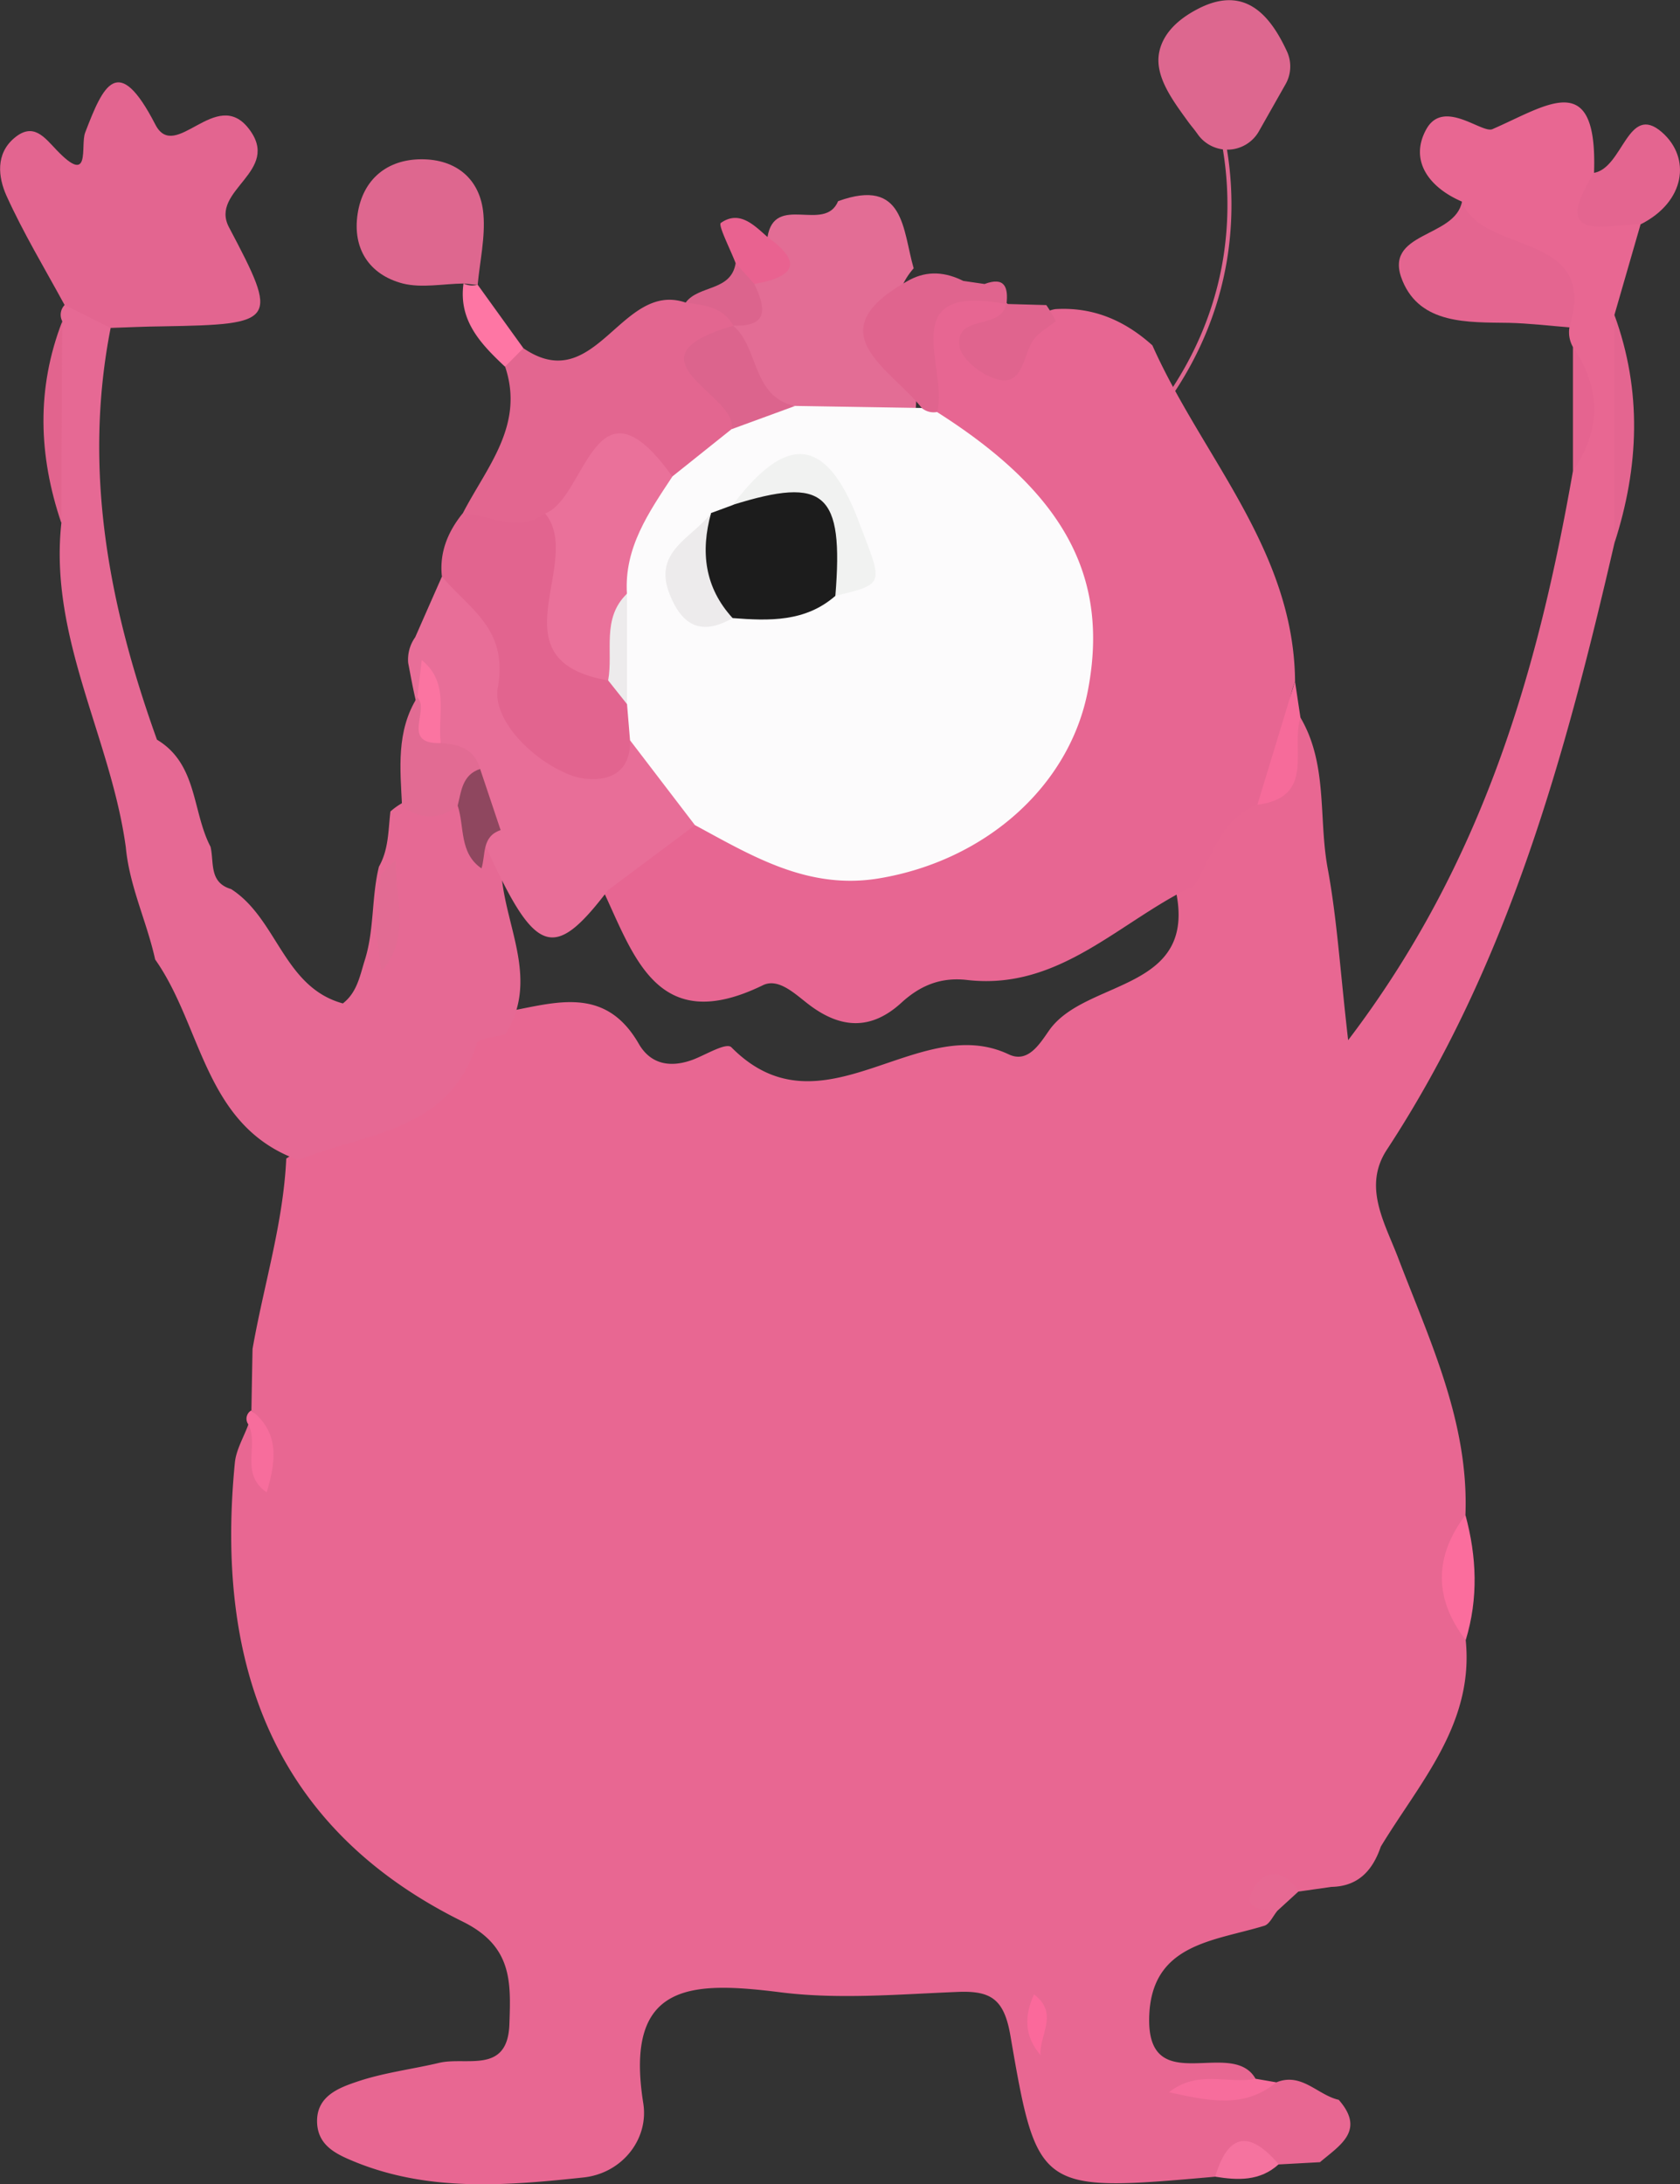 <svg id="Layer_1" data-name="Layer 1" xmlns="http://www.w3.org/2000/svg" viewBox="0 0 417.1 542.13"><rect x="0" y="0" width="417.1" height="542.13" fill="#333333" stroke="none"/><defs><style>.cls-1{fill:none;stroke:#dd678f;stroke-linecap:round;stroke-miterlimit:10;}.cls-2{fill:#e86792;}.cls-3{fill:#e76692;}.cls-4{fill:#e66994;}.cls-5{fill:#e36590;}.cls-6{fill:#e86e98;}.cls-7{fill:#e36690;}.cls-8{fill:#e2648f;}.cls-9{fill:#e36d95;}.cls-10{fill:#e46590;}.cls-11{fill:#dd678f;}.cls-12{fill:#de678f;}.cls-13{fill:#e0648e;}.cls-14{fill:#e2648e;}.cls-15{fill:#f66b9a;}.cls-16{fill:#e96290;}.cls-17{fill:#fe76a4;}.cls-18{fill:#f5739f;}.cls-19{fill:#f76d9c;}.cls-20{fill:#e56490;}.cls-21{fill:#080505;}.cls-22{fill:#dc648d;}.cls-23{fill:#fb6d9d;}.cls-24{fill:#e76993;}.cls-25{fill:#fb699b;}.cls-26{fill:#fcfbfc;}.cls-27{fill:#e26b93;}.cls-28{fill:#8f475f;}.cls-29{fill:#fb74a1;}.cls-30{fill:#ea719a;}.cls-31{fill:#edebec;}.cls-32{fill:#1c1c1c;}.cls-33{fill:#f1f2f1;}</style></defs><path class="cls-1" d="M393.7,253.42c6-5.55,22.37-22.22,26.76-49a84.37,84.37,0,0,0-2.23-36.79" transform="translate(-116.29 -140.17)"/><path class="cls-2" d="M418,680.42c-43.7,3.85-44.17,3.93-50.85-35-1.57-9.13-4.86-11.2-13.13-10.86-14.64.59-29.51,1.91-43.92.1C288,631.89,271.19,632,276,662.21c1.41,8.92-5.28,17.38-14.84,18.4-18.77,2-37.83,3.62-56.15-3.63-4.94-2-9.9-4.07-10-10.23-.09-6.42,5.55-8.45,10.19-10,6.5-2.17,13.43-3,20.14-4.59s17,2.94,17.42-9.6c.34-10.23.89-19.29-11.57-25.44-47.39-23.39-61.45-64.25-56.59-113.9.32-3.25,2.21-6.35,3.36-9.52,4.32,2.1,2.59,6.59,3.92,9.87-1-4.46,1-9.65-3.17-13.35q.13-7.62.28-15.25c2.75-15.75,7.63-31.13,8.37-47.25,17.87-11.74,36.57-22.3,53-36.16,12.49-2,25.72-7.59,34.51,7.66,3,5.23,8,6,13.5,3.94,3.22-1.23,8.25-4.33,9.51-3.05,22.49,22.73,46.18-9,68.85,1.75,4.77,2.26,7.65-2.54,10.07-6,9.2-13,37.82-9.33,31.09-36A42.11,42.11,0,0,1,424.06,336c8-3.34,8.09-13.5,15.1-17.73,6.84,11.63,4.45,25,6.76,37.44S449,381,451,398.34c33.55-44.09,47.1-91.68,55.81-141.24a50.68,50.68,0,0,0,0-30.8,7.42,7.42,0,0,1-.87-4.88c-6.28-12.63-22.66-16.67-26.68-31.21-8.15-3.48-13.14-10.16-8.88-17.92s13.82,1.07,16.43-.06c13.66-5.93,26.15-15.35,25.24,10.84,1.6,6.29,7.58,8.63,11.55,12.79q-3.24,11.23-6.49,22.47a176.51,176.51,0,0,1,0,56.65c-12.17,52.66-26.33,104.54-56.49,150.53-6,9.15-.61,18,2.75,26.76C471.28,473,481,493.2,480.12,516.19a39.55,39.55,0,0,0,.07,31.06c2.09,20.81-11.39,35.25-21.08,51.24-2,5.83-5.52,9.87-12.25,10l-8.16,1.16c-3.25.07-5.26,1.48-5.39,4.93-1,1.22-1.84,3.17-3.13,3.56-12.61,3.86-28.16,4.43-28.58,22.8-.46,20.27,20.57,4.89,26.41,15.17-4.83,4.65-11.27.79-17.35,3.34,7.95-1.95,15.57,1,22.52-2.45,6.29-2.54,10.24,3.17,15.48,4.34,6.72,7.64.23,11.32-4.66,15.48l-10.28.56C428.1,676.52,422.67,676.64,418,680.42Z" transform="translate(-116.29 -140.17)"/><path class="cls-3" d="M428.47,339.9c-9.27,3.54-11.1,12.84-15.63,20.05-18.47,8.66-33.35,26.12-56.43,23.45-6.64-.77-11.72,1.44-16.29,5.61-7.62,7-15.21,6.45-23.07.44-3.37-2.57-7.47-6.64-11.35-4.75-26.47,12.9-32.06-7.49-40.06-24.31,2.38-12,11.59-15.88,21.92-18.46,8.94-.11,16.52,4.61,24.76,7.06,24.14,7.17,47.24-1.67,60.41-23.05,12.36-20.07,9.72-43.6-6.91-61.87-5.78-6.35-13.47-10.95-17.59-18.87-10.92-28.79-10.62-29.55,12.75-32a8,8,0,0,1,6,3c2.11,1.7-4,6.51,1.24,5.79,3-.41,6-4.46,10.1-5.1,9.37-.57,17.23,2.83,24.08,9,12.28,27.6,35.15,50.73,35.42,83.41C433.89,319.24,438.36,331.75,428.47,339.9Z" transform="translate(-116.29 -140.17)"/><path class="cls-4" d="M241.75,396.88c-2.45.74-6.66.95-7.09,2.32-6.81,21.94-27.67,22.13-44.25,28.9-23.45-8.38-23.82-33.12-35.6-49.79-2.05-9.35-6.38-18.14-7.28-27.82-3.69-27.17-19.13-52-16-80.55-2.9-16.68-3.25-33.35.24-50a3.48,3.48,0,0,1,.58-4.08c5.86-2.2,9.18.68,11.41,5.7-6.93,35.27-.44,69,11.5,102.2,10.09,6.05,8.71,17.8,13.3,26.58.92,3.88-.44,8.86,5.11,10.5,11.49,7.36,13,24.35,27.74,28.38,3.46-2.67,4.2-6.68,5.36-10.47,2.5-7.65,1.7-15.77,3.6-23.48,2.43-4.26,2.3-9,2.85-13.69,6.41-5.65,13.08-4.12,19.84-.74,4.06,5.14,5.95,11.23,7.83,17.35C242.22,371.06,250,383.8,241.75,396.88Z" transform="translate(-116.29 -140.17)"/><path class="cls-5" d="M143.73,221.56l-11.41-5.7c-4.89-9-10.24-17.86-14.46-27.19-2-4.52-2.72-10.3,2-14.26s7.44-.18,10.48,3c8.67,9.07,5.85-1.07,7.09-4.32,4.51-11.78,8.15-20,17.43-2,4.93,9.57,15.07-9.48,23.18,1,8.31,10.69-9.81,15.2-4.9,24.49,12.4,23.45,12,24.11-16.47,24.59C152.33,221.21,148,221.42,143.73,221.56Z" transform="translate(-116.29 -140.17)"/><path class="cls-6" d="M288.81,345l-21.54,16.08c-13.56,17.83-18.08,16.23-30.27-10.66-1.11-5.65-2.66-11.15-6.28-15.83-2.62-3.52-5.57-6.82-7.89-10.58-2.86-6.14-3.94-12.75-5.2-19.32a9.58,9.58,0,0,1,1.75-6.37q3.3-7.52,6.61-15c14.33.4,17.84,10.6,20.46,22,3.32,14.45,10.13,24.16,27.32,17.81C284.29,326.62,289.54,333.75,288.81,345Z" transform="translate(-116.29 -140.17)"/><path class="cls-7" d="M246.23,226.59c18,12.33,24.24-16.82,40.29-11.32,4.38-1.63,8.79-3.43,12.51,1.29a8.7,8.7,0,0,1-.27,6.5c-5.56,8.82,2.26,16.86,1.59,25.43-2.58,8.21-8.92,10.7-16.72,11-14.17-6.71-20.64,5.53-29.46,12-8.72,4.86-16.51,4.19-23-3.88,5.9-11.46,15.43-21.87,10.53-36.43A7.64,7.64,0,0,1,246.23,226.59Z" transform="translate(-116.29 -140.17)"/><path class="cls-8" d="M231.14,267.61c6.84.34,13.67,5,20.5,0,12.86,9.45,1.18,29.42,16.39,37.83a25,25,0,0,1,6.69,8.42c1,3.69.86,7.14-2,10,.3,11.23-10.39,10.32-14.49,8.8-9.56-3.53-19.78-13.78-18.34-21.85,2.63-14.75-7.27-19.55-13.89-27.59C225.36,277.28,227.46,272.19,231.14,267.61Z" transform="translate(-116.29 -140.17)"/><path class="cls-9" d="M306.84,199c1.78-10.92,14.23-.95,17.53-8.9,16.58-6,16,7.21,18.76,16.66-11,12.61,4.32,25.43-.26,38.14-8.23,3.9-16.75,3.39-25.34,1.73-13.76-3-23.1-9.39-19.17-25.61l0,0c3.44-3,2.5-7.53,3.94-11.22C304.44,206.45,306.77,203.2,306.84,199Z" transform="translate(-116.29 -140.17)"/><path class="cls-10" d="M479.26,190.21c5.15,13.58,34.11,6.93,26.68,31.21-5-.39-10-1-15-1.12-10.26-.15-21.95.4-26.44-10.42C459.39,197.59,477.57,199.38,479.26,190.21Z" transform="translate(-116.29 -140.17)"/><path class="cls-11" d="M428.85,172.74a9,9,0,0,1-15.33.56,1.09,1.09,0,0,1-.13-.17c-.93-1.28-1-1.25-2.06-2.67-4-5.52-8.64-11.64-7.15-17.74.92-3.81,3.81-7.24,8.88-10,11.85-6.54,18.38.73,22.77,10.26a8.93,8.93,0,0,1-.38,8.11Z" transform="translate(-116.29 -140.17)"/><path class="cls-12" d="M231.37,210.54c-5,.06-10.36,1.17-15.06,0-8.41-2.2-12.54-8.71-11.23-17.3s7.33-13.52,15.85-13.54,14.63,4.81,15.38,13.63c.49,5.78-.89,11.7-1.43,17.56Z" transform="translate(-116.29 -140.17)"/><path class="cls-13" d="M345.14,241.43c-7.86-10-26.67-18.87-3-31.8,4.48-2.36,8.91-1.93,13.3.26l5.28.77c5.06-1.88,5.93.82,5.46,5-28.2-5.44-14.31,16-17.23,26.76l-2.22.79Z" transform="translate(-116.29 -140.17)"/><path class="cls-10" d="M523.6,195.86c-8.43-.15-22.7,4.95-11.55-12.79,7.23-1.27,8.4-17.43,16.83-10.1C536.21,179.35,534.71,190.28,523.6,195.86Z" transform="translate(-116.29 -140.17)"/><path class="cls-10" d="M517.11,275V218.34C524,237.21,523.23,256.1,517.11,275Z" transform="translate(-116.29 -140.17)"/><path class="cls-14" d="M131.74,219.94l-.24,50C125.85,253.24,125.29,236.58,131.74,219.94Z" transform="translate(-116.29 -140.17)"/><path class="cls-15" d="M428.47,339.9l9.33-30.62c.45,3,.91,6,1.36,9C436.68,326,443,338.05,428.47,339.9Z" transform="translate(-116.29 -140.17)"/><path class="cls-16" d="M306.84,199c9.51,6.83,5.88,10-3.26,11.65a8.2,8.2,0,0,1-4.65-5.15c-1.32-3.47-4.42-9.48-3.67-10C299.86,192.28,303.45,196,306.84,199Z" transform="translate(-116.29 -140.17)"/><path class="cls-17" d="M231.37,210.54a5.06,5.06,0,0,0,3.51.3l11.35,15.75-4.56,4.59C235.69,225.56,230.08,219.76,231.37,210.54Z" transform="translate(-116.29 -140.17)"/><path class="cls-18" d="M418,680.42c3.27-11.09,8.68-11.35,15.76-3.09C429.1,681.58,423.59,681.32,418,680.42Z" transform="translate(-116.29 -140.17)"/><path class="cls-19" d="M433.18,657c-8,6.58-16.72,4.64-26.66,2.46,7.31-5.74,14.79-1.9,21.49-3.35Z" transform="translate(-116.29 -140.17)"/><path class="cls-20" d="M506.81,226.3q10.52,15.39,0,30.8Q506.82,241.7,506.81,226.3Z" transform="translate(-116.29 -140.17)"/><path class="cls-21" d="M450.16,624.91" transform="translate(-116.29 -140.17)"/><path class="cls-22" d="M298.93,205.5l4.65,5.15c2.58,5.6,4,10.62-5.2,10.35-2.62-4.65-7.27-5.12-11.86-5.73C289.76,210.88,297.79,212.54,298.93,205.5Z" transform="translate(-116.29 -140.17)"/><path class="cls-23" d="M480.19,547.25c-7.93-10.33-7.86-20.69-.07-31.06C482.93,526.54,483.35,536.89,480.19,547.25Z" transform="translate(-116.29 -140.17)"/><path class="cls-19" d="M178.69,490.22c7.09,5.57,6.09,12.6,3.82,20.34-6.75-4.57-1.88-11.71-4.57-16.86A2.4,2.4,0,0,1,178.69,490.22Z" transform="translate(-116.29 -140.17)"/><path class="cls-24" d="M433.31,614.53c-3-.63-8.42-.11-6.2-4.83,2.69-5.7,7.64-6,11.59-.1Z" transform="translate(-116.29 -140.17)"/><path class="cls-21" d="M459.11,598.49" transform="translate(-116.29 -140.17)"/><path class="cls-21" d="M446.86,608.44" transform="translate(-116.29 -140.17)"/><path class="cls-21" d="M454.19,614.56" transform="translate(-116.29 -140.17)"/><path class="cls-25" d="M374.64,650.26c-4.06-4.77-4.09-9.64-1.63-15.09C379.33,639.91,374.17,645.47,374.64,650.26Z" transform="translate(-116.29 -140.17)"/><path class="cls-26" d="M345.14,241.43a4.54,4.54,0,0,0,3.78,1c31.52,20,42.84,40.8,37.49,69-4.53,23.89-25.51,42.36-51.88,46.75-17.62,2.93-31.45-5.52-45.72-13.23q-8.06-10.53-16.1-21.05l-.75-9c-3.55-7.89-6.87-15.84-6.3-24.77,1.51-12.95,1.88-26.55,17.56-31.7l14.72-11.76c4-5.23,9.48-6.53,15.71-5.75Z" transform="translate(-116.29 -140.17)"/><path class="cls-13" d="M366.06,215.61l10,.28a30,30,0,0,1,2.35,4c-1.92,1.59-4.38,2.85-5.67,4.85-2.86,4.43-2.44,13.18-11.55,8.5-2.8-1.44-6.27-4.43-6.66-7.11C353.37,218,364.93,222.24,366.06,215.61Z" transform="translate(-116.29 -140.17)"/><path class="cls-27" d="M216.11,340.24c-.45-9.24-1.5-18.57,3.79-27,4.66,2.41.94,9.07,5.81,11.37,4.51.25,8.4,1.44,9.78,6.43-3.53,2-.37,8.09-5.57,9.09C225.35,343.72,220.74,343.64,216.11,340.24Z" transform="translate(-116.29 -140.17)"/><path class="cls-28" d="M229.92,340.12c.91-3.61,1.15-7.64,5.57-9.1l5.09,15.18c-4.74,1.6-3.67,6.09-4.75,9.51C230.26,351.87,231.66,345.41,229.92,340.12Z" transform="translate(-116.29 -140.17)"/><path class="cls-27" d="M210.94,381.33l-1.26-10.16q.58-7,1.2-14,1.85-1.81,3.69-3.66C214.33,362.88,218.43,372.85,210.94,381.33Z" transform="translate(-116.29 -140.17)"/><path class="cls-29" d="M225.71,324.6c-10,.32-2.63-8.21-5.81-11.37L221,304C228,309.68,224.89,317.58,225.71,324.6Z" transform="translate(-116.29 -140.17)"/><path class="cls-30" d="M283.22,258.45c-5.86,8.89-12,17.67-11.28,29.08-4.85,6.46.57,15.14-4.66,21.52-28.89-4.93-5.76-29.37-15.64-41.43C261.92,263.71,263.89,231.36,283.22,258.45Z" transform="translate(-116.29 -140.17)"/><path class="cls-22" d="M313.65,240.94l-15.71,5.75c1.78-8.53-27.76-17.56.42-25.67C304.81,226.62,302.92,238.6,313.65,240.94Z" transform="translate(-116.29 -140.17)"/><path class="cls-31" d="M267.28,309.05c1.31-7.22-1.7-15.38,4.67-21.52q0,13.7,0,27.39Z" transform="translate(-116.29 -140.17)"/><path class="cls-32" d="M323.69,288.06c-7.48,6.54-16.46,6.21-25.51,5.52-12.43-6.51-8.84-16.3-5.36-26.07l5.42-2c7.12-5.68,15-9,22.75-2.22C329,270.25,329.46,279.07,323.69,288.06Z" transform="translate(-116.29 -140.17)"/><path class="cls-33" d="M323.69,288.06c2.09-25.58-2.59-29.73-25.45-22.59,12.9-17.14,23-17.75,31.27,4.17C335.45,285.35,336.28,285,323.69,288.06Z" transform="translate(-116.29 -140.17)"/><path class="cls-31" d="M292.82,267.51c-2.62,9.59-1.62,18.44,5.36,26.07-7.59,4.35-12.44,2.1-15.62-5.87C278.24,276.88,288.3,273.68,292.82,267.51Z" transform="translate(-116.29 -140.17)"/></svg>
